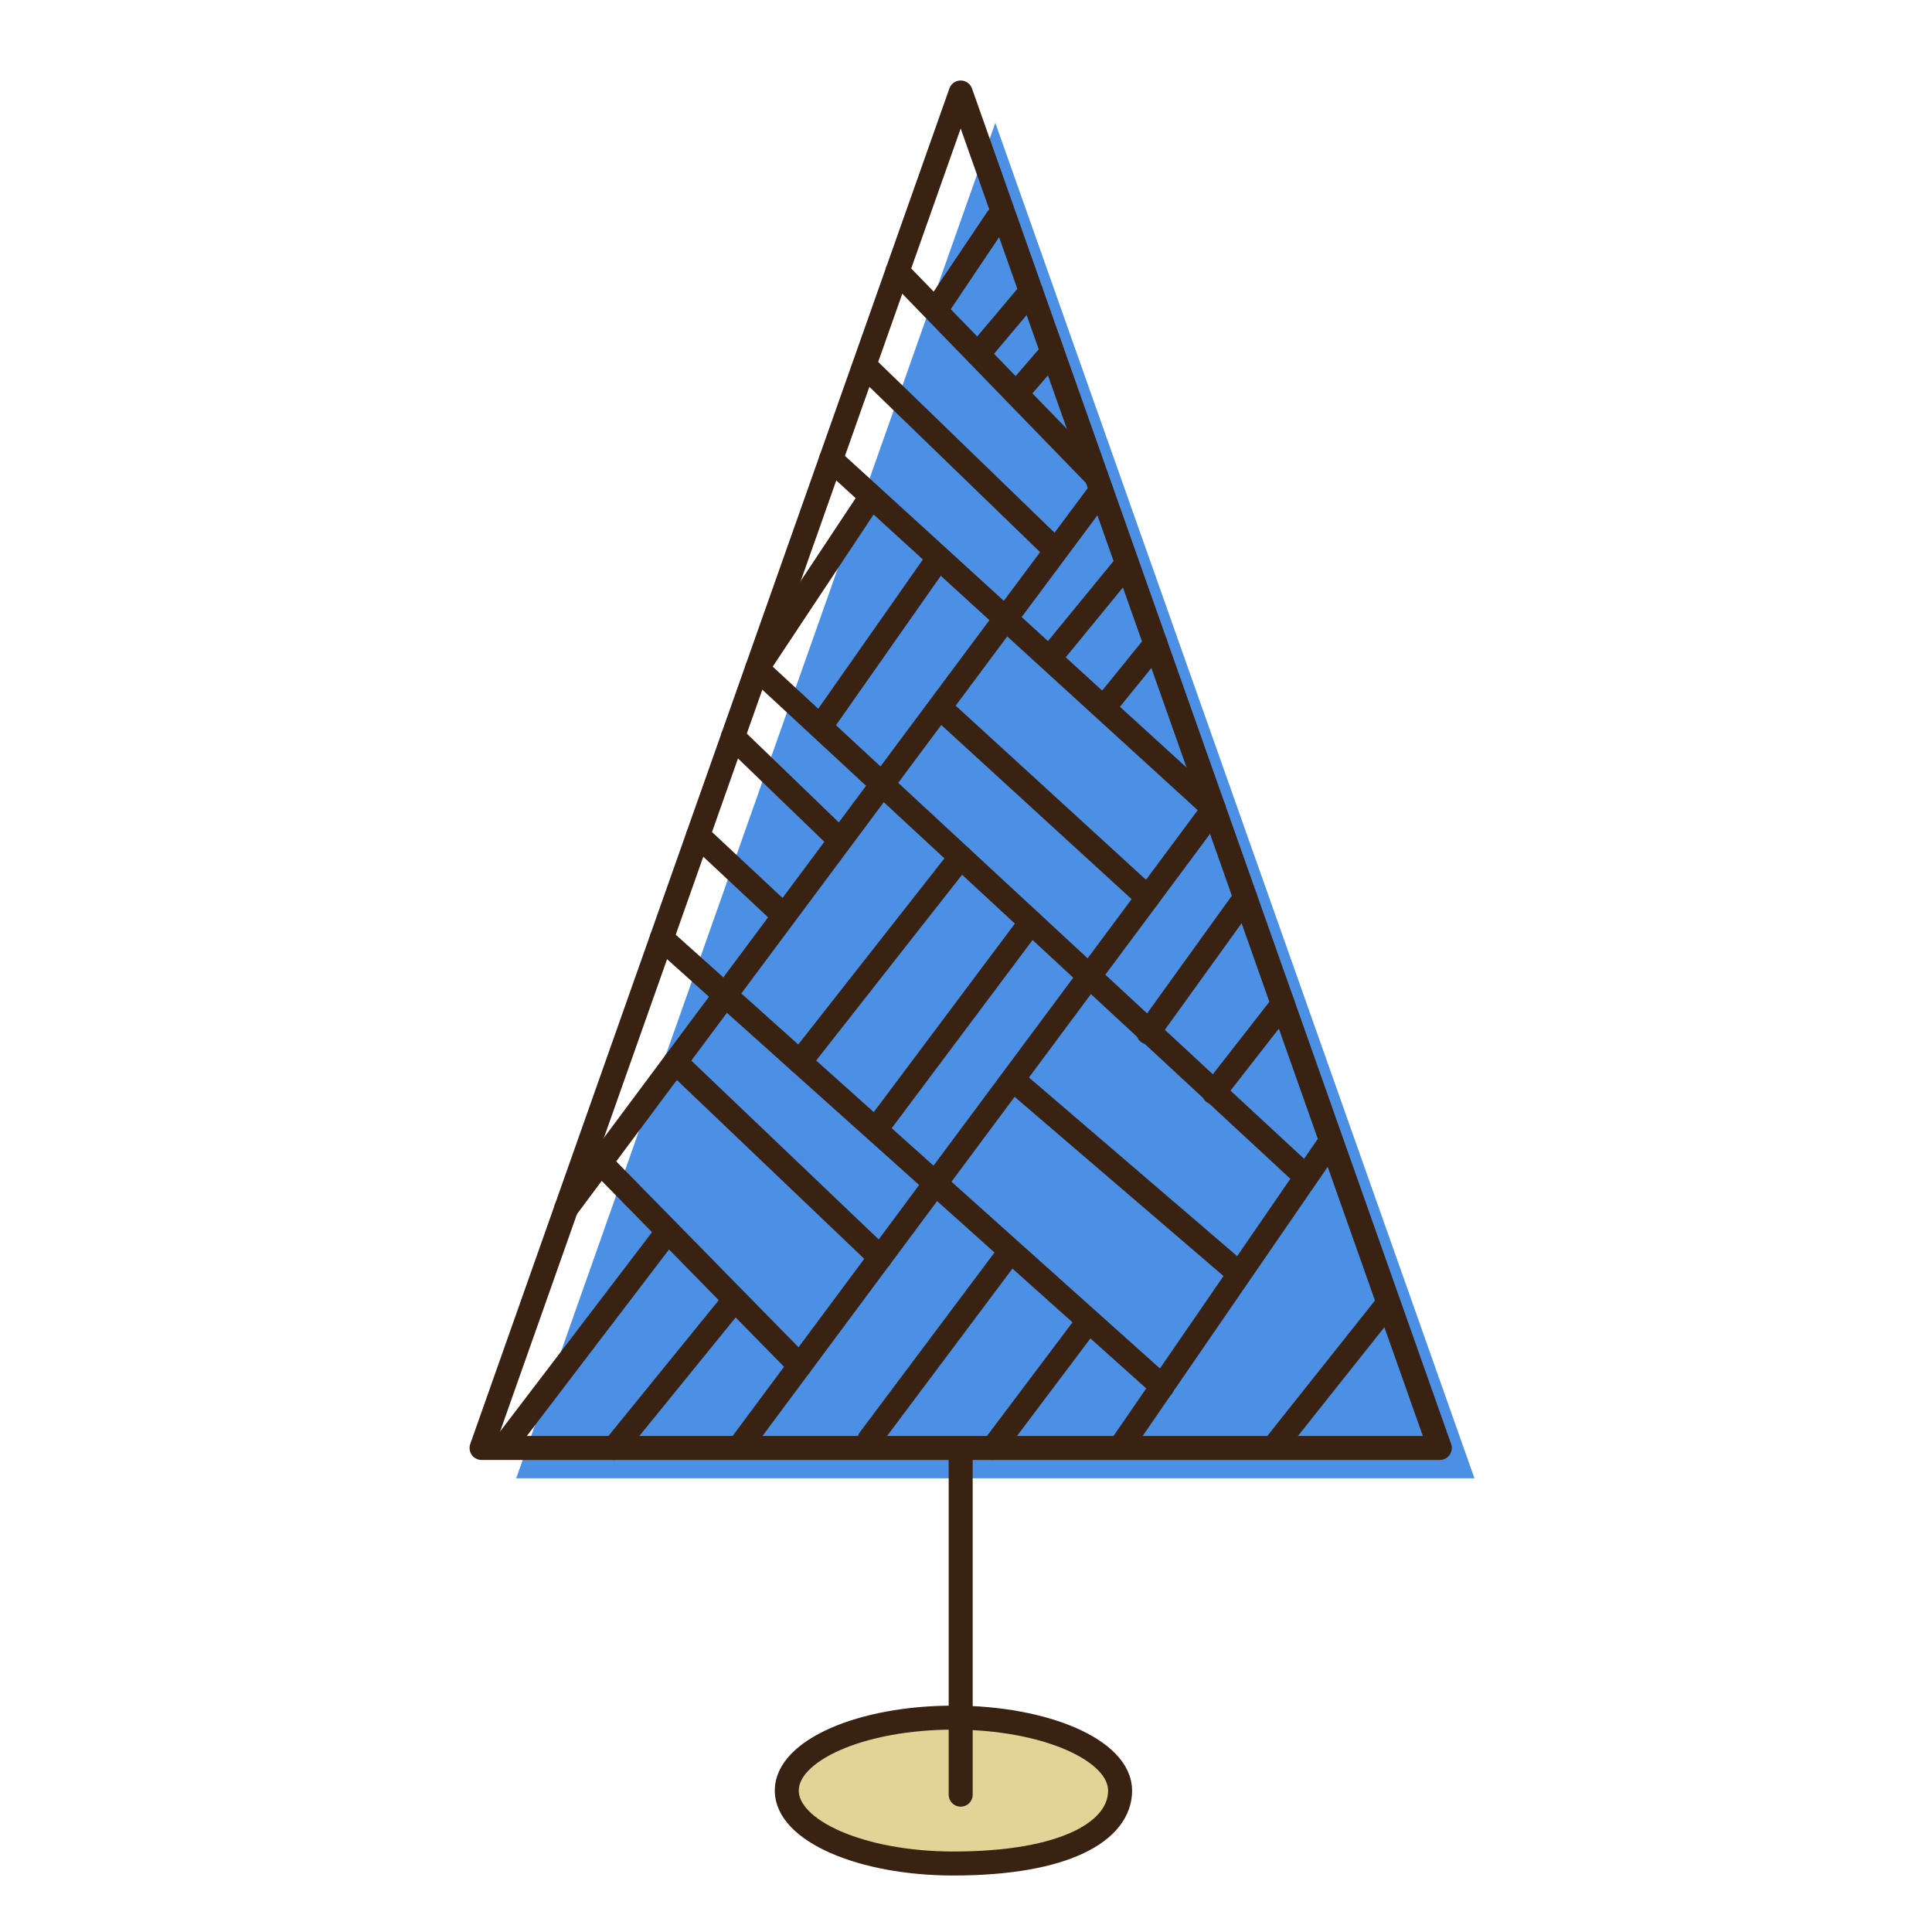 <?xml version="1.0" encoding="UTF-8" standalone="no"?>
<svg
   xmlns:dc="http://purl.org/dc/elements/1.1/"
   xmlns:cc="http://creativecommons.org/ns#"
   xmlns:rdf="http://www.w3.org/1999/02/22-rdf-syntax-ns#"
   xmlns:svg="http://www.w3.org/2000/svg"
   xmlns="http://www.w3.org/2000/svg"
   xmlns:sodipodi="http://sodipodi.sourceforge.net/DTD/sodipodi-0.dtd"
   xmlns:inkscape="http://www.inkscape.org/namespaces/inkscape"
   version="1.1"
   id="downloadSvg"
   x="0px"
   y="0px"
   viewBox="0 0 1200 1200"
   enable-background="new 0 0 1200 1200"
   xml:space="preserve"
   height="256"
   width="256"
   sodipodi:docname="Flat Design Trees Master 12.svg"
   inkscape:version="0.92.3 (2405546, 2018-03-11)"><defs
   id="defs17713" /><sodipodi:namedview
   pagecolor="#ffffff"
   bordercolor="#666666"
   borderopacity="1"
   objecttolerance="10"
   gridtolerance="10"
   guidetolerance="10"
   inkscape:pageopacity="0"
   inkscape:pageshadow="2"
   inkscape:window-width="1920"
   inkscape:window-height="1001"
   id="namedview17711"
   showgrid="false"
   inkscape:zoom="0.921875"
   inkscape:cx="128"
   inkscape:cy="128"
   inkscape:window-x="-9"
   inkscape:window-y="-9"
   inkscape:window-maximized="1"
   inkscape:current-layer="downloadSvg" />
<g
   id="g17708"
   style="display:inline">
	<g
   id="g17706">
		
			<path
   stroke-miterlimit="10"
   d="m 695.717,1112.152 c 0,25.02 -33.605,45.303 -103.523,45.303 -57.173,0 -103.523,-20.283 -103.523,-45.303 0,-25.02 46.35,-45.303 103.523,-45.303 57.176,10e-4 103.523,20.284 103.523,45.303 z"
   id="path17640"
   inkscape:connector-curvature="0"
   style="fill:#e2d496;stroke:#3a2213;stroke-width:14.91;stroke-linecap:round;stroke-linejoin:round;stroke-miterlimit:10" />
		<g
   id="g17704">
			<polygon
   points="320.622,918.189 618.209,76.28 884.097,828.488 915.802,918.189 "
   style="fill:#4b90e5"
   id="polygon17642" />
			
				<polygon
   stroke-miterlimit="10"
   points="299.108,899.363 596.696,57.455 862.583,809.664 894.288,899.363 "
   id="polygon17644"
   style="fill:none;stroke:#3a2213;stroke-width:14.91;stroke-linecap:round;stroke-linejoin:round;stroke-miterlimit:10" />
			
				<line
   stroke-miterlimit="10"
   x1="596.696"
   y1="902.055"
   x2="596.696"
   y2="1114.699"
   id="line17646"
   style="fill:none;stroke:#3a2213;stroke-width:14.91;stroke-linecap:round;stroke-linejoin:round;stroke-miterlimit:10" />
			
				<line
   stroke-miterlimit="10"
   x1="859.894"
   y1="812.352"
   x2="792.861"
   y2="896.676"
   id="line17648"
   style="fill:none;stroke:#3a2213;stroke-width:14.91;stroke-linecap:round;stroke-linejoin:round;stroke-miterlimit:10" />
			
				<line
   stroke-miterlimit="10"
   x1="825.032"
   y1="711.043"
   x2="697.403"
   y2="896.676"
   id="line17650"
   style="fill:none;stroke:#3a2213;stroke-width:14.91;stroke-linecap:round;stroke-linejoin:round;stroke-miterlimit:10" />
			
				<line
   stroke-miterlimit="10"
   x1="630.193"
   y1="671.434"
   x2="767.316"
   y2="789.068"
   id="line17652"
   style="fill:none;stroke:#3a2213;stroke-width:14.91;stroke-linecap:round;stroke-linejoin:round;stroke-miterlimit:10" />
			
				<line
   stroke-miterlimit="10"
   x1="411.007"
   y1="582.788"
   x2="721.899"
   y2="861.281"
   id="line17654"
   style="fill:none;stroke:#3a2213;stroke-width:14.91;stroke-linecap:round;stroke-linejoin:round;stroke-miterlimit:10" />
			
				<line
   stroke-miterlimit="10"
   x1="675.966"
   y1="820.67"
   x2="616.736"
   y2="899.363"
   id="line17656"
   style="fill:none;stroke:#3a2213;stroke-width:14.91;stroke-linecap:round;stroke-linejoin:round;stroke-miterlimit:10" />
			
				<line
   stroke-miterlimit="10"
   x1="627.276"
   y1="777.619"
   x2="540.102"
   y2="893.986"
   id="line17658"
   style="fill:none;stroke:#3a2213;stroke-width:14.91;stroke-linecap:round;stroke-linejoin:round;stroke-miterlimit:10" />
			
				<polyline
   stroke-miterlimit="10"
   points="
				460.778,896.676 753.929,502.267 516.143,285.342 			"
   id="polyline17660"
   style="fill:none;stroke:#3a2213;stroke-width:14.91;stroke-linecap:round;stroke-linejoin:round;stroke-miterlimit:10" />
			
				<line
   stroke-miterlimit="10"
   x1="713.169"
   y1="641.238"
   x2="773.454"
   y2="557.522"
   id="line17662"
   style="fill:none;stroke:#3a2213;stroke-width:14.91;stroke-linecap:round;stroke-linejoin:round;stroke-miterlimit:10" />
			
				<line
   stroke-miterlimit="10"
   x1="753.929"
   y1="678.564"
   x2="796.82"
   y2="623.613"
   id="line17664"
   style="fill:none;stroke:#3a2213;stroke-width:14.91;stroke-linecap:round;stroke-linejoin:round;stroke-miterlimit:10" />
			
				<line
   stroke-miterlimit="10"
   x1="640.343"
   y1="572.77"
   x2="544.045"
   y2="701.406"
   id="line17666"
   style="fill:none;stroke:#3a2213;stroke-width:14.91;stroke-linecap:round;stroke-linejoin:round;stroke-miterlimit:10" />
			
				<line
   stroke-miterlimit="10"
   x1="596.696"
   y1="532.344"
   x2="496.763"
   y2="659.609"
   id="line17668"
   style="fill:none;stroke:#3a2213;stroke-width:14.91;stroke-linecap:round;stroke-linejoin:round;stroke-miterlimit:10" />
			
				<line
   stroke-miterlimit="10"
   x1="683.959"
   y1="304.474"
   x2="351.689"
   y2="750.6"
   id="line17670"
   style="fill:none;stroke:#3a2213;stroke-width:14.91;stroke-linecap:round;stroke-linejoin:round;stroke-miterlimit:10" />
			
				<line
   stroke-miterlimit="10"
   x1="455.227"
   y1="457.679"
   x2="518.658"
   y2="518.9"
   id="line17672"
   style="fill:none;stroke:#3a2213;stroke-width:14.91;stroke-linecap:round;stroke-linejoin:round;stroke-miterlimit:10" />
			
				<line
   stroke-miterlimit="10"
   x1="433.589"
   y1="518.9"
   x2="486.943"
   y2="568.784"
   id="line17674"
   style="fill:none;stroke:#3a2213;stroke-width:14.91;stroke-linecap:round;stroke-linejoin:round;stroke-miterlimit:10" />
			
				<line
   stroke-miterlimit="10"
   x1="712.86"
   y1="557.522"
   x2="586.38"
   y2="441.793"
   id="line17676"
   style="fill:none;stroke:#3a2213;stroke-width:14.91;stroke-linecap:round;stroke-linejoin:round;stroke-miterlimit:10" />
			
				<line
   stroke-miterlimit="10"
   x1="698.753"
   y1="351.556"
   x2="654.996"
   y2="404.988"
   id="line17678"
   style="fill:none;stroke:#3a2213;stroke-width:14.91;stroke-linecap:round;stroke-linejoin:round;stroke-miterlimit:10" />
			
				<line
   stroke-miterlimit="10"
   x1="717.734"
   y1="399.872"
   x2="689.338"
   y2="434.887"
   id="line17680"
   style="fill:none;stroke:#3a2213;stroke-width:14.91;stroke-linecap:round;stroke-linejoin:round;stroke-miterlimit:10" />
			
				<line
   stroke-miterlimit="10"
   x1="546.73"
   y1="781.037"
   x2="419.458"
   y2="659.609"
   id="line17682"
   style="fill:none;stroke:#3a2213;stroke-width:14.91;stroke-linecap:round;stroke-linejoin:round;stroke-miterlimit:10" />
			
				<line
   stroke-miterlimit="10"
   x1="496.763"
   y1="848.262"
   x2="372.963"
   y2="722.035"
   id="line17684"
   style="fill:none;stroke:#3a2213;stroke-width:14.91;stroke-linecap:round;stroke-linejoin:round;stroke-miterlimit:10" />
			
				<line
   stroke-miterlimit="10"
   x1="454.066"
   y1="810.002"
   x2="381.455"
   y2="899.363"
   id="line17686"
   style="fill:none;stroke:#3a2213;stroke-width:14.91;stroke-linecap:round;stroke-linejoin:round;stroke-miterlimit:10" />
			
				<line
   stroke-miterlimit="10"
   x1="413.695"
   y1="766.203"
   x2="314.232"
   y2="896.676"
   id="line17688"
   style="fill:none;stroke:#3a2213;stroke-width:14.91;stroke-linecap:round;stroke-linejoin:round;stroke-miterlimit:10" />
			
				<line
   stroke-miterlimit="10"
   x1="512.445"
   y1="447.17"
   x2="581.003"
   y2="349.417"
   id="line17690"
   style="fill:none;stroke:#3a2213;stroke-width:14.91;stroke-linecap:round;stroke-linejoin:round;stroke-miterlimit:10" />
			
				<polyline
   stroke-miterlimit="10"
   points="
				540.102,309.852 470.241,415.213 810.449,730.33 			"
   id="polyline17692"
   style="fill:none;stroke:#3a2213;stroke-width:14.91;stroke-linecap:round;stroke-linejoin:round;stroke-miterlimit:10" />
			
				<line
   stroke-miterlimit="10"
   x1="652.306"
   y1="338.658"
   x2="539.656"
   y2="229.583"
   id="line17694"
   style="fill:none;stroke:#3a2213;stroke-width:14.91;stroke-linecap:round;stroke-linejoin:round;stroke-miterlimit:10" />
			
				<line
   stroke-miterlimit="10"
   x1="681.022"
   y1="296.019"
   x2="557.401"
   y2="168.62"
   id="line17696"
   style="fill:none;stroke:#3a2213;stroke-width:14.91;stroke-linecap:round;stroke-linejoin:round;stroke-miterlimit:10" />
			
				<line
   stroke-miterlimit="10"
   x1="619.425"
   y1="135.659"
   x2="582.105"
   y2="191.224"
   id="line17698"
   style="fill:none;stroke:#3a2213;stroke-width:14.91;stroke-linecap:round;stroke-linejoin:round;stroke-miterlimit:10" />
			
				<line
   stroke-miterlimit="10"
   x1="640.343"
   y1="180.935"
   x2="607.351"
   y2="220.099"
   id="line17700"
   style="fill:none;stroke:#3a2213;stroke-width:14.91;stroke-linecap:round;stroke-linejoin:round;stroke-miterlimit:10" />
			
				<line
   stroke-miterlimit="10"
   x1="652.306"
   y1="220.099"
   x2="632.879"
   y2="242.629"
   id="line17702"
   style="fill:none;stroke:#3a2213;stroke-width:14.91;stroke-linecap:round;stroke-linejoin:round;stroke-miterlimit:10" />
		</g>
	</g>
</g>
</svg>
